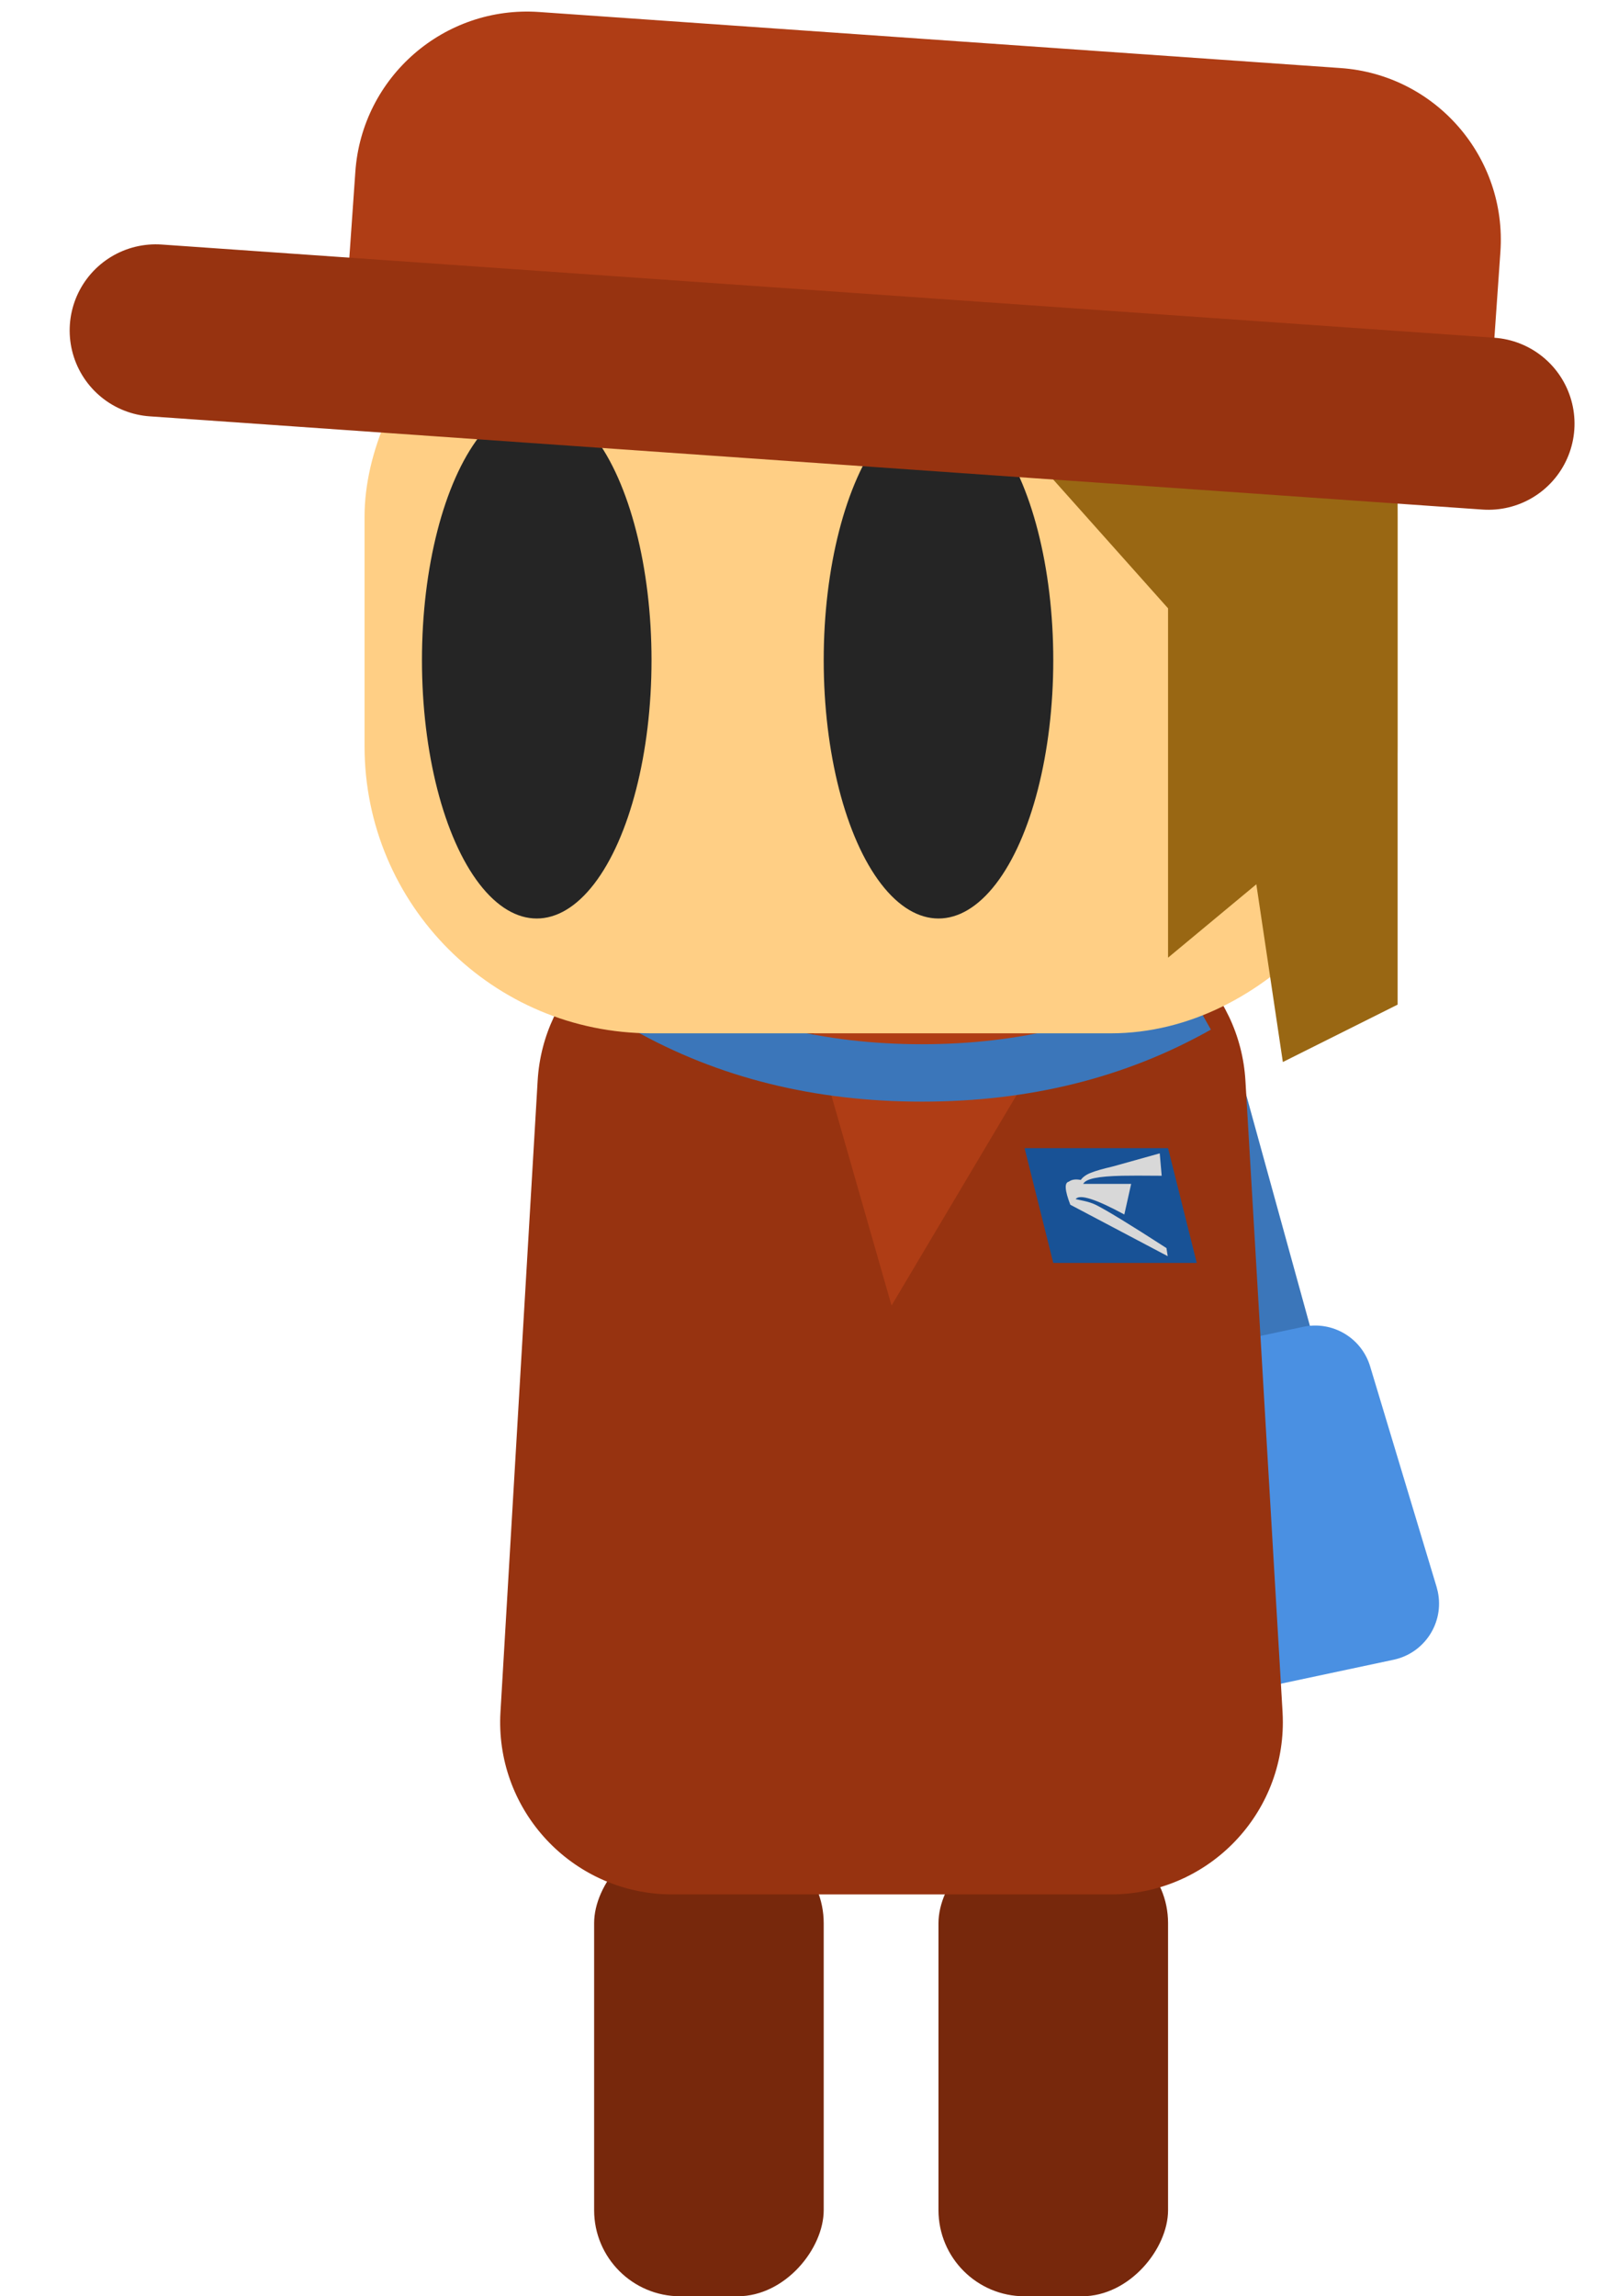 <?xml version="1.0" encoding="UTF-8"?>
<svg width="28px" height="40px" viewBox="0 0 28 40" version="1.1" xmlns="http://www.w3.org/2000/svg" xmlns:xlink="http://www.w3.org/1999/xlink">
    <!-- Generator: Sketch 53.2 (72643) - https://sketchapp.com -->
    <title>Player-Left</title>
    <desc>Created with Sketch.</desc>
    <g id="Player-Left" stroke="none" stroke-width="1" fill="none" fill-rule="evenodd">
        <g id="Left" transform="translate(14.176, 20.19) scale(-1, 1) translate(-14.176, -20.19) translate(1.176, -0.31)">
            <g id="Bag" transform="translate(1.411, 18.374)">
                <path d="M3.413,5.202 L4.848,0" id="Path-4" stroke="#3B76BA"></path>
                <path d="M2.333,5.935 L11.493,5.935 C12.013,5.935 12.446,6.334 12.49,6.852 L12.823,10.852 C12.869,11.403 12.46,11.886 11.909,11.932 C11.882,11.934 11.854,11.935 11.826,11.935 L2,11.935 C1.448,11.935 1,11.488 1,10.935 C1,10.908 1.001,10.88 1.003,10.852 L1.337,6.852 C1.38,6.334 1.813,5.935 2.333,5.935 Z" id="Rectangle" fill="#4A90E2" transform="translate(6.913, 8.935) rotate(12) translate(-6.913, -8.935) "></path>
            </g>
            <g id="Legs" transform="translate(6.824, 32.31)" fill="#77280C">
                <rect id="Rectangle" x="0" y="0" width="4" height="8" rx="1.5"></rect>
                <rect id="Rectangle" x="6" y="0" width="4" height="8" rx="1.5"></rect>
            </g>
            <g id="Body" transform="translate(4.824, 16.31)">
                <path d="M3.647,0 L9.99,4.4408921e-16 C11.578,1.5229955e-16 12.891,1.238 12.984,2.824 L13.632,13.824 C13.729,15.478 12.467,16.898 10.813,16.995 C10.754,16.998 10.695,17 10.637,17 L3,17 C1.343,17 4.9460801e-16,15.657 -4.4408921e-16,14 C-4.77379944e-16,13.941 0.002,13.882 0.005,13.824 L0.652,2.824 C0.746,1.238 2.059,1.17996808e-15 3.647,8.8817842e-16 Z" fill="#973310"></path>
                <polygon id="Path" fill="#AF3D15" points="4 2 6.818 6.742 8.176 2"></polygon>
                <path d="M1.5,1.5 C2.905,2.294 4.501,2.69 6.289,2.69 C8.076,2.69 9.673,2.294 11.077,1.5" id="Path-3" stroke="#3B76BA"></path>
                <g id="USPS-logo" transform="translate(1, 4)">
                    <polygon id="Rectangle" fill="#185296" points="1 0 3.5 0 3 2 0.5 2"></polygon>
                    <path d="M1.145,0.091 L1.111,0.481 C1.448,0.478 1.677,0.478 1.799,0.481 C2.23,0.491 2.431,0.534 2.479,0.623 C2.119,0.623 1.84,0.623 1.643,0.623 L1.762,1.156 C2.26,0.886 2.543,0.796 2.61,0.888 C2.55,0.905 2.387,0.925 2.263,0.986 C2.079,1.077 1.667,1.328 1.028,1.741 L1.006,1.882 L2.703,0.986 C2.8,0.735 2.809,0.601 2.729,0.584 C2.68,0.547 2.611,0.537 2.521,0.554 C2.484,0.503 2.426,0.461 2.345,0.429 C2.265,0.397 2.137,0.36 1.961,0.319" id="Path-5" fill="#D8D8D8"></path>
                </g>
            </g>
            <g id="Head">
                <rect fill="#FFCF85" x="2.824" y="4.31" width="18" height="14" rx="5"></rect>
                <g id="Eyes" transform="translate(8.824, 7.31)" fill="#252525">
                    <ellipse id="Oval" cx="2" cy="4.5" rx="2" ry="4.5"></ellipse>
                    <ellipse id="Oval" cx="9" cy="4.5" rx="2" ry="4.5"></ellipse>
                </g>
                <polygon id="Hair" fill="#996713" points="2.824 7.31 9.693 7.69 6.824 10.907 6.824 16.992 5.286 15.714 4.824 18.81 2.824 17.81"></polygon>
                <g id="Hat">
                    <path d="M4.009,1 L18.009,1 C19.666,1 21.009,2.343 21.009,4 L21.009,7 L1.009,7 L1.009,4 C1.009,2.343 2.352,1 4.009,1 Z" id="Rectangle" fill="#AF3D15" transform="translate(11.009, 4) rotate(-4) translate(-11.009, -4) "></path>
                    <path d="M1.223,6.868 L24.5,6.868" id="Line" stroke="#973310" stroke-width="3" stroke-linecap="round" transform="translate(13, 7.008) rotate(-4) translate(-13, -7.008) "></path>
                </g>
            </g>
        </g>
    </g>
</svg>